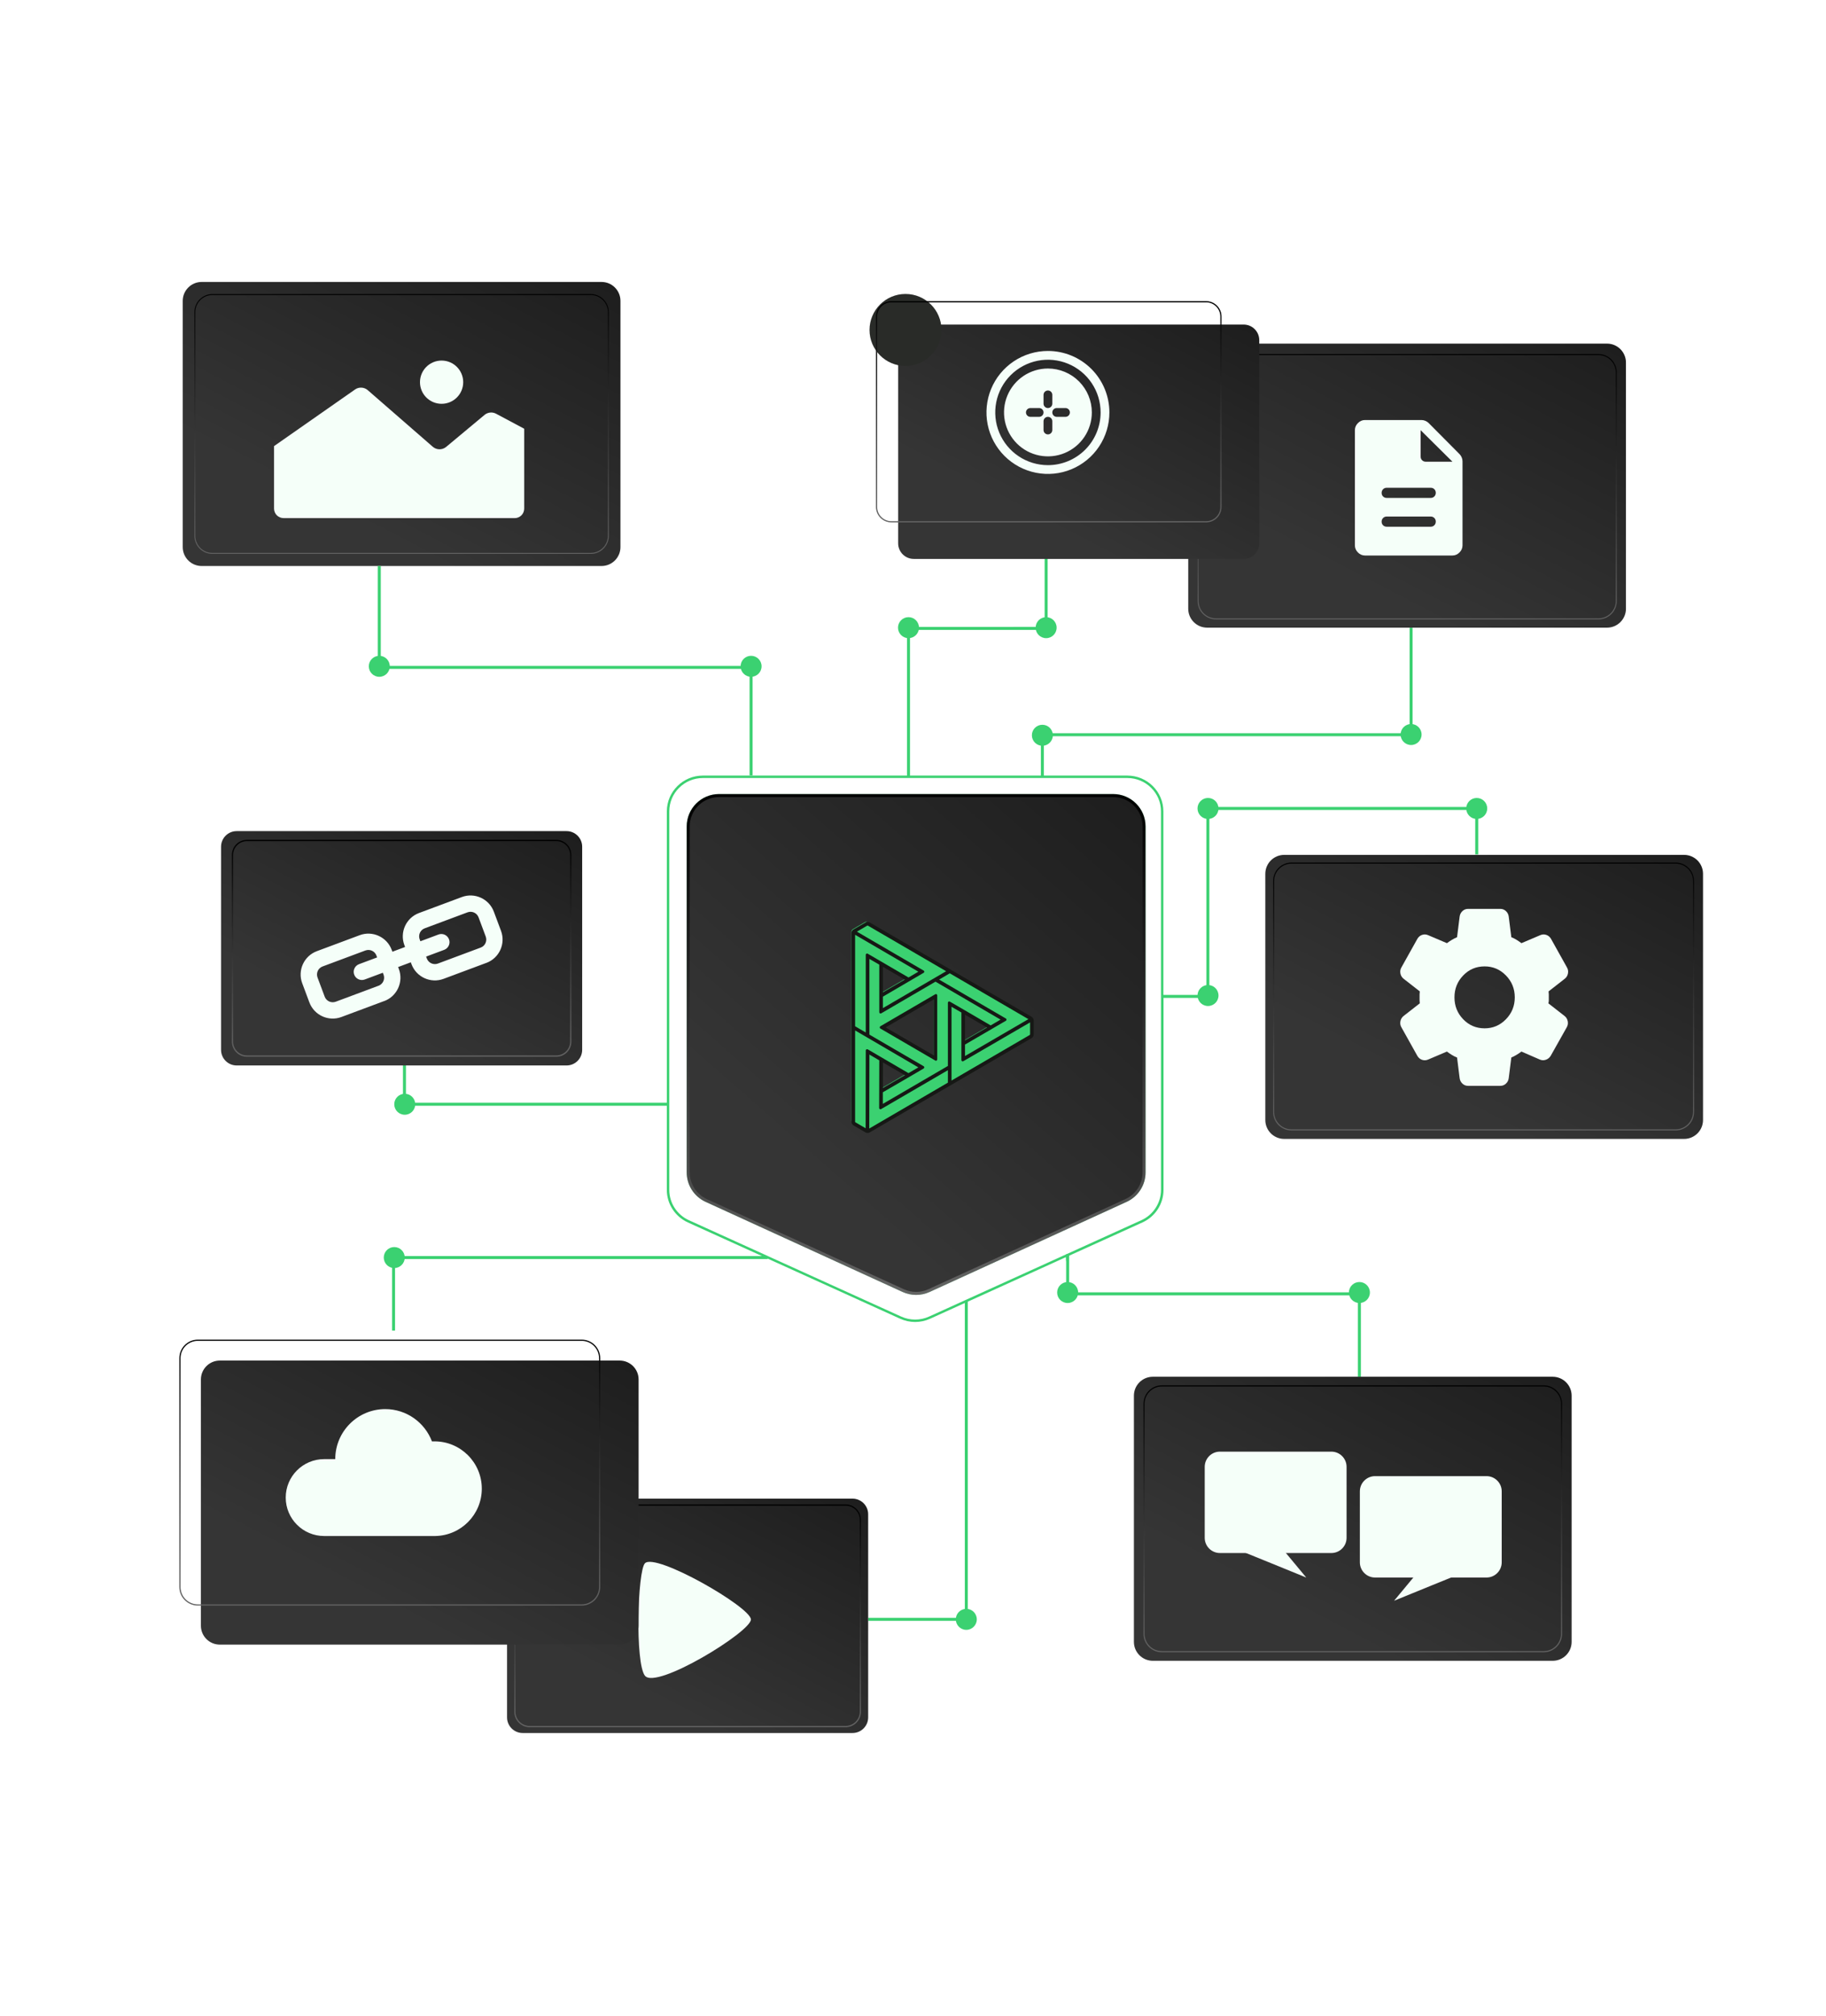 <svg width="609" height="672" viewBox="0 0 609 672" fill="none" xmlns="http://www.w3.org/2000/svg">
<path class="dev-src-line-6" d="M322.279 433.684L322.277 539.857H289.535" stroke="#3BD171"/>
<path class="dev-src-line-5" d="M356.074 418.117V431.336H453.382V459.022" stroke="#3BD171"/>
<circle class="dev-src-circle-5-1" cx="356.074" cy="430.898" r="3.5" fill="#3BD171"/>
<circle class="dev-src-circle-7-1" cx="131.492" cy="419.242" r="3.5" fill="#3BD171"/>
<circle class="dev-src-circle-6-1" cx="322.277" cy="539.855" r="3.5" fill="#3BD171"/>
<circle class="dev-src-circle-5-2" cx="453.383" cy="430.898" r="3.5" fill="#3BD171"/>
<path class="dev-src-line-4" d="M387.812 332.18H402.844V269.523H492.511V284.851" stroke="#3BD171"/>
<path class="dev-src-line-3" d="M347.648 258.866V244.94L470.621 244.941V209.281" stroke="#3BD171"/>
<circle class="dev-src-circle-3-1" cx="347.648" cy="245.121" r="3.5" fill="#3BD171"/>
<circle class="dev-src-circle-3-2" cx="470.621" cy="244.871" r="3.5" fill="#3BD171"/>
<circle class="dev-src-circle-4-3" cx="492.512" cy="269.523" r="3.5" fill="#3BD171"/>
<circle class="dev-src-circle-4-2" cx="402.891" cy="269.523" r="3.5" fill="#3BD171"/>
<circle class="dev-src-circle-4-1" cx="402.891" cy="331.883" r="3.5" fill="#3BD171"/>
<path class="dev-src-line-2" d="M303 259.002V209.502L348.904 209.5V175" stroke="#3BD171"/>
<path class="dev-src-line-8" d="M223.086 368.137H134.891V355.164" stroke="#3BD171"/>
<circle class="dev-src-circle-8-1" cx="134.992" cy="368.137" r="3.5" fill="#3BD171"/>
<path class="dev-src-line-7" d="M256 419.242H131.254V443.585" stroke="#3BD171"/>
<g opacity="0.6" filter="url(#filter0_f_1355_22695)">
<path d="M375.746 400.671L310.023 430.723C307.17 432.022 303.906 432.022 301.053 430.723L235.33 400.671C231.495 398.911 229.031 395.088 229.031 390.864V275.513C229.031 269.553 233.862 264.723 239.821 264.723H371.267C377.226 264.723 382.057 269.553 382.057 275.513V390.864C382.057 395.088 379.593 398.911 375.758 400.671H375.746Z" fill="#3BD171"/>
</g>
<path d="M375.647 400.171H375.637L375.538 400.217L309.816 430.268C307.095 431.507 303.981 431.507 301.261 430.268L235.539 400.217C231.88 398.538 229.531 394.892 229.531 390.864V275.513C229.531 269.829 234.138 265.223 239.821 265.223H371.267C376.95 265.223 381.557 269.829 381.557 275.513V390.864C381.557 394.856 379.25 398.473 375.647 400.171Z" fill="url(#paint0_linear_1355_22695)" stroke="url(#paint1_linear_1355_22695)"/>
<path fill-rule="evenodd" clip-rule="evenodd" d="M343.875 339.642C343.872 339.622 343.867 339.603 343.862 339.581L343.858 339.565C343.854 339.556 343.852 339.547 343.849 339.538C343.846 339.53 343.844 339.521 343.84 339.512C343.84 339.512 343.839 339.508 343.838 339.503C343.837 339.499 343.835 339.494 343.834 339.491C343.792 339.369 343.723 339.232 343.619 339.113C343.619 339.113 343.615 339.106 343.612 339.106C343.556 339.043 343.491 338.988 343.414 338.946C343.407 338.938 343.397 338.932 343.389 338.927C343.386 338.925 343.382 338.923 343.38 338.921L332.102 332.348L316.671 323.355L316.411 323.204L316.324 323.152L289.39 307.449H289.384C289.359 307.435 289.172 307.351 289.006 307.326C288.926 307.316 288.85 307.312 288.85 307.312H288.749C288.61 307.322 288.384 307.469 288.333 307.502L288.333 307.502C288.328 307.505 288.325 307.507 288.323 307.508C287.665 307.891 287.007 308.275 286.349 308.659L286.348 308.659L286.348 308.659C285.69 309.043 285.032 309.427 284.374 309.81C284.366 309.816 284.358 309.822 284.35 309.828L284.35 309.828C284.339 309.837 284.327 309.846 284.315 309.856C284.297 309.87 284.284 309.884 284.266 309.901C284.252 309.912 284.239 309.922 284.228 309.94C284.218 309.95 284.207 309.964 284.197 309.978C284.131 310.051 284.086 310.132 284.051 310.205C284.038 310.23 284.027 310.254 284.02 310.279C283.999 310.345 283.986 310.405 283.975 310.45C283.972 310.471 283.968 310.496 283.965 310.52V373.408H283.968C283.961 373.832 284.072 374.101 284.353 374.321C284.368 374.332 284.384 374.343 284.399 374.354C284.426 374.372 284.453 374.391 284.481 374.409L288.521 376.763L288.531 376.77C288.552 376.781 288.573 376.788 288.594 376.795C288.598 376.799 288.604 376.801 288.609 376.802C288.612 376.803 288.615 376.804 288.618 376.805C288.63 376.809 288.643 376.812 288.656 376.816C288.669 376.819 288.682 376.823 288.694 376.826C288.703 376.83 288.711 376.832 288.72 376.835C288.729 376.837 288.737 376.84 288.746 376.844C288.754 376.844 288.763 376.845 288.771 376.847C288.781 376.849 288.791 376.851 288.801 376.851C288.819 376.854 288.836 376.854 288.853 376.854L288.867 376.854C288.867 376.854 288.898 376.861 288.916 376.861C288.944 376.861 288.975 376.859 289.004 376.854H289.023C289.023 376.854 289.027 376.851 289.03 376.851C289.034 376.851 289.034 376.851 289.037 376.847C289.047 376.847 289.058 376.847 289.068 376.84C289.086 376.837 289.103 376.833 289.12 376.826C289.144 376.826 289.169 376.816 289.193 376.805C289.217 376.798 289.241 376.788 289.266 376.777C289.311 376.756 289.356 376.732 289.401 376.707L300.765 370.089L343.418 345.253C343.809 345.001 343.889 344.661 343.889 344.224V339.74C343.885 339.705 343.882 339.67 343.875 339.642ZM293.593 321.119V331.155L302.192 326.136L293.593 321.119ZM294.088 342.082L311.356 352.147V332.016L294.088 342.082ZM293.584 363.042V353.006L302.183 358.022L293.584 363.042ZM320.967 347.185L329.64 342.133L320.967 337.081V347.185Z" fill="#3BD171"/>
<path fill-rule="evenodd" clip-rule="evenodd" d="M344.106 339.024C344.214 339.067 344.386 339.263 344.386 339.263C344.57 339.48 344.697 339.744 344.752 340.024V344.653C344.752 345.131 344.688 345.675 344.084 346.066L290.063 377.515C289.998 377.558 289.955 377.58 289.891 377.602C289.88 377.613 289.847 377.623 289.815 377.634C289.783 377.645 289.751 377.656 289.74 377.667H289.632H289.61C289.546 377.71 289.438 377.71 289.373 377.71C289.316 377.71 289.268 377.701 289.236 377.694C289.22 377.691 289.208 377.689 289.201 377.689C289.166 377.689 289.13 377.682 289.098 377.676C289.072 377.671 289.048 377.667 289.029 377.667H288.942L288.899 377.645C288.878 377.645 288.878 377.623 288.856 377.623C288.835 377.623 288.77 377.602 288.77 377.602C288.748 377.58 288.684 377.537 288.684 377.537L284.698 375.211L284.59 375.146C284.159 374.82 283.986 374.429 283.986 373.907C283.986 373.885 283.965 373.842 283.965 373.842V310.966C283.965 310.944 283.986 310.835 283.986 310.835C284.008 310.727 284.03 310.661 284.051 310.574C284.051 310.553 284.116 310.444 284.116 310.422C284.137 310.379 284.202 310.248 284.31 310.118L284.439 309.987C284.439 309.987 284.445 309.981 284.457 309.973C284.467 309.965 284.483 309.954 284.504 309.944L284.611 309.879L288.533 307.597C288.555 307.575 288.598 307.575 288.619 307.553C288.658 307.524 288.727 307.477 288.811 307.434C288.914 307.382 289.039 307.336 289.158 307.336H289.287H289.503C289.675 307.358 289.869 307.423 289.977 307.466C289.998 307.488 290.041 307.51 290.041 307.51L344.063 338.981L344.106 339.024ZM321.847 352.064L342.985 339.763L316.761 324.484L313.206 326.57L335.465 339.546C335.563 339.602 335.625 339.678 335.656 339.765C335.673 339.812 335.68 339.862 335.68 339.915C335.68 340.031 335.652 340.128 335.587 340.206C335.556 340.244 335.515 340.277 335.465 340.306L321.847 348.239V352.064ZM321.847 338.285V346.827L329.194 342.545L321.847 338.285ZM289.072 308.683C289.05 308.683 289.029 308.705 289.029 308.705L285.796 310.596L308.056 323.571C308.119 323.603 308.173 323.657 308.21 323.721C308.249 323.787 308.271 323.863 308.271 323.941C308.271 324.093 308.185 324.245 308.056 324.31L294.459 332.265V336.09L315.554 323.788L289.438 308.575L289.309 308.553C289.266 308.575 289.179 308.618 289.072 308.683ZM294.459 322.311V330.83L301.764 326.57L294.459 322.311ZM306.289 323.941L285.193 311.639V342.132L288.748 344.218V318.312C288.748 318.159 288.835 318.029 288.964 317.942C289.093 317.855 289.266 317.855 289.395 317.942L303.013 325.875L306.289 323.941ZM288.964 349.826C289.093 349.761 289.266 349.761 289.395 349.826L302.992 357.759L306.289 355.846L285.193 343.523V373.842C285.172 374.081 285.193 374.103 285.322 374.168L288.705 376.146L288.748 350.217C288.748 350.065 288.835 349.913 288.964 349.826ZM294.459 362.714L301.785 358.454L294.459 354.194V362.714ZM289.912 376.232L316.136 360.932V356.781L293.856 369.756C293.726 369.843 293.575 369.843 293.425 369.756C293.295 369.669 293.209 369.538 293.209 369.386L293.252 353.499L289.955 351.564L289.912 376.232ZM316.136 334.286C316.136 334.134 316.222 333.982 316.352 333.916C316.481 333.829 316.653 333.829 316.783 333.916L321.631 336.72C321.674 336.742 321.739 336.786 321.739 336.786L330.401 341.849L333.698 339.915L311.999 327.266L293.899 337.829C293.769 337.894 293.597 337.894 293.468 337.829C293.338 337.742 293.252 337.611 293.252 337.437V321.594L289.955 319.681V344.914L308.056 355.455C308.185 355.52 308.271 355.672 308.271 355.824C308.271 355.896 308.252 355.967 308.219 356.032C308.181 356.105 308.124 356.169 308.056 356.216L303.229 359.041L294.437 364.148V368.017L316.136 355.368V334.286ZM343.459 345.023C343.524 344.979 343.546 344.936 343.546 344.653V340.85L321.286 353.781C321.157 353.868 321.006 353.868 320.855 353.781C320.726 353.716 320.64 353.564 320.64 353.412V337.546L317.343 335.634V360.236L343.459 345.023ZM311.934 331.461C312.064 331.374 312.236 331.374 312.365 331.461C312.495 331.547 312.581 331.678 312.581 331.83V353.194C312.581 353.347 312.495 353.499 312.365 353.564C312.301 353.607 312.214 353.629 312.15 353.629C312.064 353.629 311.934 353.564 311.934 353.564L293.618 342.893C293.489 342.827 293.403 342.675 293.403 342.545V342.501C293.403 342.349 293.489 342.219 293.618 342.132L311.934 331.461ZM311.374 333.199L295.385 342.523L311.374 351.825V333.199Z" fill="#161815"/>
<path d="M535.968 114.555H402.604C399.119 114.555 396.293 117.38 396.293 120.866V202.938C396.293 206.423 399.119 209.249 402.604 209.249H535.968C539.453 209.249 542.279 206.423 542.279 202.938V120.866C542.279 117.38 539.453 114.555 535.968 114.555Z" fill="url(#paint2_linear_1355_22695)"/>
<path d="M533.107 118.215H405.545C402.26 118.215 399.598 120.878 399.598 124.162V200.372C399.598 203.656 402.26 206.319 405.545 206.319H533.107C536.391 206.319 539.054 203.656 539.054 200.372V124.162C539.054 120.878 536.391 118.215 533.107 118.215Z" stroke="url(#paint3_linear_1355_22695)" stroke-width="0.34" stroke-miterlimit="10"/>
<path d="M462.476 175.596H477.172C477.648 175.596 478.048 175.433 478.371 175.106C478.693 174.78 478.854 174.375 478.854 173.893C478.854 173.41 478.693 173.009 478.371 172.689C478.048 172.369 477.648 172.209 477.172 172.209H462.476C461.999 172.209 461.6 172.372 461.277 172.699C460.955 173.025 460.793 173.43 460.793 173.912C460.793 174.395 460.955 174.796 461.277 175.116C461.6 175.436 461.999 175.596 462.476 175.596ZM462.476 165.999H477.172C477.648 165.999 478.048 165.836 478.371 165.509C478.693 165.183 478.854 164.778 478.854 164.296C478.854 163.813 478.693 163.412 478.371 163.092C478.048 162.772 477.648 162.612 477.172 162.612H462.476C461.999 162.612 461.6 162.775 461.277 163.102C460.955 163.428 460.793 163.833 460.793 164.316C460.793 164.798 460.955 165.199 461.277 165.519C461.6 165.839 461.999 165.999 462.476 165.999ZM455.24 185.193C454.343 185.193 453.558 184.854 452.885 184.177C452.212 183.499 451.875 182.709 451.875 181.806V143.418C451.875 142.515 452.212 141.725 452.885 141.047C453.558 140.37 454.343 140.031 455.24 140.031H474.087C474.552 140.031 474.996 140.125 475.417 140.314C475.839 140.502 476.199 140.746 476.499 141.047L486.763 151.378C487.062 151.679 487.305 152.042 487.492 152.466C487.679 152.891 487.773 153.337 487.773 153.806V181.806C487.773 182.709 487.436 183.499 486.763 184.177C486.09 184.854 485.305 185.193 484.407 185.193H455.24ZM473.806 152.225C473.806 152.705 473.968 153.107 474.29 153.432C474.613 153.756 475.012 153.918 475.489 153.918H484.407L473.806 143.418V152.225Z" fill="#F5FFF9"/>
<g filter="url(#filter1_d_1355_22695)">
<path d="M404.777 98.203H294.754C291.878 98.203 289.547 100.534 289.547 103.41V171.123C289.547 173.999 291.878 176.33 294.754 176.33H404.777C407.653 176.33 409.984 173.999 409.984 171.123V103.41C409.984 100.534 407.653 98.203 404.777 98.203Z" fill="url(#paint4_linear_1355_22695)"/>
</g>
<circle cx="302" cy="110" r="12" fill="#292B28"/>
<path fill-rule="evenodd" clip-rule="evenodd" d="M338.111 120.455C341.482 118.202 345.445 117 349.5 117C354.937 117 360.151 119.16 363.996 123.004C367.84 126.849 370 132.063 370 137.5C370 141.555 368.798 145.518 366.545 148.889C364.293 152.26 361.091 154.888 357.345 156.44C353.599 157.991 349.477 158.397 345.501 157.606C341.524 156.815 337.871 154.863 335.004 151.996C332.137 149.129 330.185 145.476 329.394 141.499C328.603 137.523 329.009 133.401 330.56 129.655C332.112 125.909 334.74 122.707 338.111 120.455ZM339.738 152.11C342.627 154.041 346.025 155.071 349.5 155.071C354.16 155.071 358.63 153.22 361.925 149.925C365.22 146.63 367.071 142.16 367.071 137.5C367.071 134.025 366.041 130.627 364.11 127.738C362.179 124.848 359.435 122.596 356.224 121.266C353.014 119.936 349.481 119.588 346.072 120.266C342.663 120.944 339.533 122.618 337.075 125.075C334.618 127.533 332.944 130.663 332.266 134.072C331.588 137.481 331.936 141.014 333.266 144.224C334.596 147.435 336.848 150.179 339.738 152.11ZM341.365 125.325C343.773 123.716 346.604 122.857 349.5 122.857C353.384 122.857 357.108 124.4 359.854 127.146C362.6 129.892 364.143 133.616 364.143 137.5C364.143 140.396 363.284 143.227 361.675 145.635C360.066 148.043 357.779 149.92 355.104 151.028C352.428 152.137 349.484 152.426 346.643 151.861C343.803 151.296 341.194 149.902 339.146 147.854C337.098 145.806 335.704 143.197 335.139 140.357C334.574 137.516 334.863 134.572 335.972 131.896C337.08 129.221 338.957 126.934 341.365 125.325ZM348.465 130.607C348.19 130.882 348.036 131.255 348.036 131.643V134.571C348.036 134.96 348.19 135.332 348.465 135.607C348.739 135.881 349.112 136.036 349.5 136.036C349.888 136.036 350.261 135.881 350.535 135.607C350.81 135.332 350.964 134.96 350.964 134.571V131.643C350.964 131.255 350.81 130.882 350.535 130.607C350.261 130.333 349.888 130.179 349.5 130.179C349.112 130.179 348.739 130.333 348.465 130.607ZM343.643 138.964H346.571C346.96 138.964 347.332 138.81 347.607 138.535C347.881 138.261 348.036 137.888 348.036 137.5C348.036 137.112 347.881 136.739 347.607 136.465C347.332 136.19 346.96 136.036 346.571 136.036H343.643C343.255 136.036 342.882 136.19 342.607 136.465C342.333 136.739 342.179 137.112 342.179 137.5C342.179 137.888 342.333 138.261 342.607 138.535C342.882 138.81 343.255 138.964 343.643 138.964ZM350.535 144.393C350.81 144.118 350.964 143.745 350.964 143.357V140.429C350.964 140.04 350.81 139.668 350.535 139.393C350.261 139.119 349.888 138.964 349.5 138.964C349.112 138.964 348.739 139.119 348.465 139.393C348.19 139.668 348.036 140.04 348.036 140.429V143.357C348.036 143.745 348.19 144.118 348.465 144.393C348.739 144.667 349.112 144.821 349.5 144.821C349.888 144.821 350.261 144.667 350.535 144.393ZM352.429 138.964H355.357C355.745 138.964 356.118 138.81 356.393 138.535C356.667 138.261 356.821 137.888 356.821 137.5C356.821 137.112 356.667 136.739 356.393 136.465C356.118 136.19 355.745 136.036 355.357 136.036H352.429C352.04 136.036 351.668 136.19 351.393 136.465C351.119 136.739 350.964 137.112 350.964 137.5C350.964 137.888 351.119 138.261 351.393 138.535C351.668 138.81 352.04 138.964 352.429 138.964Z" fill="#F5FFF9"/>
<path d="M402.266 100.594H297.279C294.558 100.594 292.352 102.8 292.352 105.521V169.023C292.352 171.745 294.558 173.951 297.279 173.951H402.266C404.987 173.951 407.194 171.745 407.194 169.023V105.521C407.194 102.8 404.987 100.594 402.266 100.594Z" stroke="url(#paint5_linear_1355_22695)" stroke-width="0.4" stroke-miterlimit="10"/>
<path d="M188.957 277.078H78.933C76.058 277.078 73.727 279.409 73.727 282.285V349.998C73.727 352.874 76.058 355.205 78.933 355.205H188.957C191.833 355.205 194.164 352.874 194.164 349.998V282.285C194.164 279.409 191.833 277.078 188.957 277.078Z" fill="url(#paint6_linear_1355_22695)"/>
<path d="M185.524 280.195H82.37C79.702 280.195 77.539 282.358 77.539 285.026V347.253C77.539 349.921 79.702 352.084 82.37 352.084H185.524C188.192 352.084 190.354 349.921 190.354 347.253V285.026C190.354 282.358 188.192 280.195 185.524 280.195Z" stroke="url(#paint7_linear_1355_22695)" stroke-width="0.43" stroke-miterlimit="10"/>
<path d="M284.34 499.621H174.316C171.441 499.621 169.109 501.952 169.109 504.828V572.541C169.109 575.417 171.441 577.748 174.316 577.748H284.34C287.216 577.748 289.547 575.417 289.547 572.541V504.828C289.547 501.952 287.216 499.621 284.34 499.621Z" fill="url(#paint8_linear_1355_22695)"/>
<path d="M281.997 501.742H176.671C173.936 501.742 171.719 503.959 171.719 506.694V570.657C171.719 573.392 173.936 575.609 176.671 575.609H281.997C284.732 575.609 286.949 573.392 286.949 570.657V506.694C286.949 503.959 284.732 501.742 281.997 501.742Z" stroke="url(#paint9_linear_1355_22695)" stroke-width="0.41" stroke-miterlimit="10"/>
<path d="M215.097 558.659C211.771 554.386 212.645 523.716 215.097 521.167C218.616 517.514 250.44 535.804 250.44 539.907C250.44 544.009 218.799 563.429 215.097 558.647V558.659Z" fill="#F5FFF9"/>
<g filter="url(#filter2_d_1355_22695)">
<path d="M196.675 443.586H63.311C59.826 443.586 57 446.412 57 449.897V531.969C57 535.455 59.826 538.28 63.311 538.28H196.675C200.16 538.28 202.986 535.455 202.986 531.969V449.897C202.986 446.412 200.16 443.586 196.675 443.586Z" fill="url(#paint10_linear_1355_22695)"/>
</g>
<path d="M194.006 446.812H65.983C62.685 446.812 60.012 449.486 60.012 452.784V529.091C60.012 532.388 62.685 535.062 65.983 535.062H194.006C197.304 535.062 199.978 532.388 199.978 529.091V452.784C199.978 449.486 197.304 446.812 194.006 446.812Z" stroke="url(#paint11_linear_1355_22695)" stroke-width="0.4" stroke-miterlimit="10"/>
<path d="M144.898 480.519H144.06C141.669 474.244 135.601 469.766 128.488 469.766C119.276 469.766 111.812 477.23 111.812 486.442H108.11C101.034 486.442 95.293 492.183 95.293 499.259C95.293 506.335 101.034 512.076 108.11 512.076H145.177C153.77 511.918 160.688 504.915 160.688 496.298C160.688 487.583 153.624 480.519 144.91 480.519H144.898Z" fill="#F5FFF9"/>
<path d="M561.675 285H428.311C424.826 285 422 287.826 422 291.311V373.383C422 376.869 424.826 379.694 428.311 379.694H561.675C565.16 379.694 567.986 376.869 567.986 373.383V291.311C567.986 287.826 565.16 285 561.675 285Z" fill="url(#paint12_linear_1355_22695)"/>
<path d="M489.613 362C488.895 362 488.272 361.754 487.745 361.262C487.219 360.771 486.907 360.156 486.812 359.419L485.95 352.56C485.327 352.314 484.741 352.019 484.19 351.675C483.639 351.331 483.1 350.962 482.574 350.569L476.325 353.224C475.654 353.519 474.984 353.556 474.313 353.334C473.643 353.113 473.116 352.683 472.733 352.044L467.418 342.53C467.035 341.891 466.915 341.202 467.059 340.465C467.202 339.727 467.562 339.137 468.136 338.695L473.523 334.491C473.475 334.147 473.451 333.815 473.451 333.496V331.504C473.451 331.185 473.475 330.853 473.523 330.509L468.136 326.305C467.562 325.862 467.202 325.272 467.059 324.535C466.915 323.797 467.035 323.109 467.418 322.47L472.733 312.956C473.116 312.317 473.643 311.887 474.313 311.666C474.984 311.444 475.654 311.481 476.325 311.776L482.574 314.431C483.1 314.038 483.651 313.669 484.226 313.325C484.8 312.981 485.375 312.686 485.95 312.44L486.812 305.581C486.907 304.844 487.219 304.229 487.745 303.737C488.272 303.246 488.895 303 489.613 303H500.387C501.105 303 501.728 303.246 502.255 303.737C502.781 304.229 503.093 304.844 503.188 305.581L504.05 312.44C504.673 312.686 505.259 312.981 505.81 313.325C506.361 313.669 506.9 314.038 507.426 314.431L513.675 311.776C514.346 311.481 515.016 311.444 515.687 311.666C516.357 311.887 516.884 312.317 517.267 312.956L522.582 322.47C522.965 323.109 523.085 323.797 522.941 324.535C522.798 325.272 522.438 325.862 521.864 326.305L516.477 330.509C516.525 330.853 516.549 331.185 516.549 331.504V333.496C516.549 333.815 516.501 334.147 516.405 334.491L521.792 338.695C522.367 339.137 522.726 339.727 522.869 340.465C523.013 341.202 522.893 341.891 522.51 342.53L517.195 351.97C516.812 352.609 516.273 353.052 515.579 353.297C514.884 353.543 514.202 353.519 513.532 353.224L507.426 350.569C506.9 350.962 506.349 351.331 505.774 351.675C505.2 352.019 504.625 352.314 504.05 352.56L503.188 359.419C503.093 360.156 502.781 360.771 502.255 361.262C501.728 361.754 501.105 362 500.387 362H489.613ZM495.144 342.825C497.921 342.825 500.291 341.817 502.255 339.801C504.218 337.785 505.2 335.352 505.2 332.5C505.2 329.648 504.218 327.215 502.255 325.199C500.291 323.183 497.921 322.175 495.144 322.175C492.318 322.175 489.936 323.183 487.997 325.199C486.057 327.215 485.088 329.648 485.088 332.5C485.088 335.352 486.057 337.785 487.997 339.801C489.936 341.817 492.318 342.825 495.144 342.825Z" fill="#F5FFF9"/>
<path d="M558.829 287.734H430.757C427.446 287.734 424.762 290.419 424.762 293.73V370.692C424.762 374.003 427.446 376.688 430.757 376.688H558.829C562.141 376.688 564.825 374.003 564.825 370.692V293.73C564.825 290.419 562.141 287.734 558.829 287.734Z" stroke="url(#paint13_linear_1355_22695)" stroke-width="0.36" stroke-miterlimit="10"/>
<path d="M517.851 458.98H384.487C381.001 458.98 378.176 461.806 378.176 465.292V547.364C378.176 550.849 381.001 553.675 384.487 553.675H517.851C521.336 553.675 524.162 550.849 524.162 547.364V465.292C524.162 461.806 521.336 458.98 517.851 458.98Z" fill="url(#paint14_linear_1355_22695)"/>
<path d="M514.829 462.027H387.51C384.219 462.027 381.551 464.695 381.551 467.987V544.682C381.551 547.973 384.219 550.641 387.51 550.641H514.829C518.121 550.641 520.789 547.973 520.789 544.682V467.987C520.789 464.695 518.121 462.027 514.829 462.027Z" stroke="url(#paint15_linear_1355_22695)" stroke-width="0.38" stroke-miterlimit="10"/>
<path d="M444.03 483.945H406.866C404.064 483.945 401.793 486.217 401.793 489.019V512.674C401.793 515.476 404.064 517.747 406.866 517.747H444.03C446.832 517.747 449.104 515.476 449.104 512.674V489.019C449.104 486.217 446.832 483.945 444.03 483.945Z" fill="#F5FFF9"/>
<path d="M426.928 515.406L410.082 515.515C410.483 515.649 435.655 525.917 435.655 525.917L426.928 515.406Z" fill="#F5FFF9"/>
<path d="M495.773 492.113H458.608C455.807 492.113 453.535 494.385 453.535 497.187V520.842C453.535 523.644 455.807 525.915 458.608 525.915H495.773C498.574 525.915 500.846 523.644 500.846 520.842V497.187C500.846 494.385 498.574 492.113 495.773 492.113Z" fill="#F5FFF9"/>
<path d="M473.672 523.148L490.518 523.258C490.118 523.391 464.945 533.659 464.945 533.659L473.672 523.148Z" fill="#F5FFF9"/>
<path d="M200.62 94H67.257C63.771 94 60.945 96.826 60.945 100.311V182.383C60.945 185.869 63.771 188.694 67.257 188.694H200.62C204.106 188.694 206.931 185.869 206.931 182.383V100.311C206.931 96.826 204.106 94 200.62 94Z" fill="url(#paint16_linear_1355_22695)"/>
<path d="M197.029 98.199H70.85C67.613 98.199 64.988 100.824 64.988 104.061V178.632C64.988 181.87 67.613 184.495 70.85 184.495H197.029C200.266 184.495 202.891 181.87 202.891 178.632V104.061C202.891 100.824 200.266 98.199 197.029 98.199Z" stroke="url(#paint17_linear_1355_22695)" stroke-width="0.32" stroke-miterlimit="10"/>
<path fill-rule="evenodd" clip-rule="evenodd" d="M154.488 127.413C154.488 131.394 151.26 134.622 147.278 134.622C143.296 134.622 140.069 131.394 140.069 127.413C140.069 123.431 143.296 120.203 147.278 120.203C151.26 120.203 154.488 123.431 154.488 127.413ZM171.662 172.732H94.566V172.72C92.819 172.72 91.398 171.3 91.398 169.552V148.724L118.428 129.839C119.715 128.941 121.462 129.038 122.652 130.07L144.341 148.943C145.615 150.047 147.497 150.072 148.795 148.991L161.612 138.311C162.692 137.425 164.197 137.267 165.435 137.922L174.829 142.935V169.564C174.829 171.312 173.409 172.732 171.662 172.732Z" fill="#F5FFF9"/>
<path fill-rule="evenodd" clip-rule="evenodd" d="M162.217 321.001L147.932 326.329C143.647 327.931 138.853 325.746 137.251 321.462L137.009 320.813L132.78 322.391L133.027 323.053C134.63 327.337 132.445 332.131 128.16 333.733L128.148 333.721L113.863 339.049C109.578 340.651 104.784 338.467 103.182 334.182L100.791 327.786C99.189 323.502 101.374 318.707 105.67 317.105L119.956 311.777C124.24 310.175 129.034 312.36 130.636 316.656L130.871 317.283L135.099 315.705L134.86 315.066C133.258 310.781 135.443 305.987 139.739 304.385L154.025 299.057C158.309 297.455 163.103 299.639 164.706 303.936L167.097 310.332C168.699 314.617 166.514 319.411 162.217 321.013V321.001ZM140.208 313.798L139.97 313.16C139.424 311.679 140.164 310.029 141.645 309.483L155.93 304.154C157.411 303.608 159.062 304.349 159.608 305.829L161.999 312.226C162.545 313.706 161.805 315.357 160.324 315.903L146.039 321.231C144.558 321.778 142.907 321.025 142.361 319.556L142.118 318.906L148.15 316.655C149.558 316.121 150.287 314.555 149.752 313.147C149.218 311.74 147.653 311.023 146.245 311.545L140.208 313.798ZM125.776 319.184L125.539 318.55C124.993 317.069 123.342 316.329 121.861 316.875L107.576 322.203C106.095 322.749 105.355 324.4 105.901 325.88L108.292 332.277C108.838 333.745 110.489 334.498 111.969 333.952L126.255 328.623C127.724 328.077 128.476 326.427 127.93 324.946L127.685 324.292L121.643 326.547C120.235 327.069 118.669 326.353 118.135 324.945C117.601 323.537 118.329 321.971 119.737 321.437L125.776 319.184Z" fill="#F5FFF9"/>
<path d="M388.003 331.447V270.494C388.003 263.915 382.614 258.563 375.987 258.563H347.586C347.586 258.563 350.025 258.551 302.593 258.551H301.768H249.335L248.534 258.563H234.419C227.792 258.563 222.403 263.915 222.403 270.494V367.713C222.391 368.526 222.391 368.526 222.391 368.526V396.684C222.391 401.333 225.146 405.593 229.418 407.535L254.069 418.713C254.069 418.713 254.069 419.526 255.877 419.526L300.214 439.638C301.804 440.354 303.503 440.718 305.215 440.718C306.926 440.718 308.625 440.354 310.215 439.638L321.321 434.601L322.146 434.237L355.523 419.089C355.523 421.896 356.349 421.641 356.349 418.725L381.024 407.535C385.296 405.605 388.051 401.345 388.051 396.684V332.26C388.003 331.447 388.003 331.447 388.003 331.447ZM380.66 406.794L355.778 418.082C355.778 418.082 355.742 418.094 355.73 418.106L321.588 433.593C321.588 433.593 321.551 433.605 321.539 433.618L309.876 438.909C306.914 440.257 303.516 440.257 300.542 438.909L256.132 418.762C256.132 418.762 256.096 418.75 256.083 418.737L229.758 406.794C225.777 404.986 223.216 401.017 223.216 396.684V368.137C223.216 368.137 223.216 368.125 223.216 368.113C223.216 368.101 223.216 368.101 223.216 368.089V270.494C223.216 264.364 228.241 259.376 234.431 259.376H248.935C248.935 259.376 248.947 259.376 248.959 259.376C248.971 259.376 248.971 259.376 248.983 259.376H302.181C302.181 259.376 302.193 259.376 302.205 259.376C302.217 259.376 302.217 259.376 302.229 259.376H347.173C347.173 259.376 347.185 259.376 347.197 259.376C347.209 259.376 347.209 259.376 347.222 259.376H375.999C382.177 259.376 387.214 264.364 387.214 270.494V331.835C387.214 331.835 387.214 331.847 387.214 331.859C387.214 331.872 387.214 331.872 387.214 331.884V396.684C387.214 401.017 384.641 404.986 380.672 406.794H380.66Z" fill="#3BD171"/>
<circle class="dev-src-circle-1-1" cx="250.5" cy="222.133" r="3.5" fill="#3BD171"/>
<circle class="dev-src-circle-1-2" cx="126.5" cy="222.133" r="3.5" fill="#3BD171"/>
<path class="dev-src-line-1" d="M250.5 258.501V222.501H126.5L126.5 188.695" stroke="#3BD171"/>
<circle class="dev-src-circle-2-1" cx="303" cy="209.25" r="3.5" fill="#3BD171"/>
<circle class="dev-src-circle-2-2" cx="348.902" cy="209.25" r="3.5" fill="#3BD171"/>
<defs>
<filter id="filter0_f_1355_22695" x="79.031" y="114.723" width="453.027" height="466.973" filterUnits="userSpaceOnUse" color-interpolation-filters="sRGB">
<feFlood flood-opacity="0" result="BackgroundImageFix"/>
<feBlend mode="normal" in="SourceGraphic" in2="BackgroundImageFix" result="shape"/>
<feGaussianBlur stdDeviation="75" result="effect1_foregroundBlur_1355_22695"/>
</filter>
<filter id="filter1_d_1355_22695" x="245.547" y="54.203" width="228.438" height="186.129" filterUnits="userSpaceOnUse" color-interpolation-filters="sRGB">
<feFlood flood-opacity="0" result="BackgroundImageFix"/>
<feColorMatrix in="SourceAlpha" type="matrix" values="0 0 0 0 0 0 0 0 0 0 0 0 0 0 0 0 0 0 127 0" result="hardAlpha"/>
<feOffset dx="10" dy="10"/>
<feGaussianBlur stdDeviation="27"/>
<feComposite in2="hardAlpha" operator="out"/>
<feColorMatrix type="matrix" values="0 0 0 0 0 0 0 0 0 0 0 0 0 0 0 0 0 0 1 0"/>
<feBlend mode="normal" in2="BackgroundImageFix" result="effect1_dropShadow_1355_22695"/>
<feBlend mode="normal" in="SourceGraphic" in2="effect1_dropShadow_1355_22695" result="shape"/>
</filter>
<filter id="filter2_d_1355_22695" x="13" y="399.586" width="253.984" height="202.695" filterUnits="userSpaceOnUse" color-interpolation-filters="sRGB">
<feFlood flood-opacity="0" result="BackgroundImageFix"/>
<feColorMatrix in="SourceAlpha" type="matrix" values="0 0 0 0 0 0 0 0 0 0 0 0 0 0 0 0 0 0 127 0" result="hardAlpha"/>
<feOffset dx="10" dy="10"/>
<feGaussianBlur stdDeviation="27"/>
<feComposite in2="hardAlpha" operator="out"/>
<feColorMatrix type="matrix" values="0 0 0 0 0 0 0 0 0 0 0 0 0 0 0 0 0 0 1 0"/>
<feBlend mode="normal" in2="BackgroundImageFix" result="effect1_dropShadow_1355_22695"/>
<feBlend mode="normal" in="SourceGraphic" in2="effect1_dropShadow_1355_22695" result="shape"/>
</filter>
<linearGradient id="paint0_linear_1355_22695" x1="289.997" y1="406.014" x2="411.44" y2="267.578" gradientUnits="userSpaceOnUse">
<stop stop-color="#353535"/>
<stop offset="1" stop-color="#1B1B1B"/>
</linearGradient>
<linearGradient id="paint1_linear_1355_22695" x1="305.544" y1="264.723" x2="305.544" y2="431.697" gradientUnits="userSpaceOnUse">
<stop/>
<stop offset="1" stop-color="#646464"/>
</linearGradient>
<linearGradient id="paint2_linear_1355_22695" x1="454.454" y1="194.684" x2="511.414" y2="85.46" gradientUnits="userSpaceOnUse">
<stop stop-color="#353535"/>
<stop offset="1" stop-color="#1B1B1B"/>
</linearGradient>
<linearGradient id="paint3_linear_1355_22695" x1="469.326" y1="118.215" x2="469.326" y2="206.319" gradientUnits="userSpaceOnUse">
<stop/>
<stop offset="1" stop-color="#646464"/>
</linearGradient>
<linearGradient id="paint4_linear_1355_22695" x1="337.53" y1="164.313" x2="384.526" y2="74.201" gradientUnits="userSpaceOnUse">
<stop stop-color="#353535"/>
<stop offset="1" stop-color="#1B1B1B"/>
</linearGradient>
<linearGradient id="paint5_linear_1355_22695" x1="349.773" y1="100.594" x2="349.773" y2="173.951" gradientUnits="userSpaceOnUse">
<stop/>
<stop offset="1" stop-color="#646464"/>
</linearGradient>
<linearGradient id="paint6_linear_1355_22695" x1="121.709" y1="343.188" x2="168.705" y2="253.076" gradientUnits="userSpaceOnUse">
<stop stop-color="#353535"/>
<stop offset="1" stop-color="#1B1B1B"/>
</linearGradient>
<linearGradient id="paint7_linear_1355_22695" x1="133.947" y1="280.195" x2="133.947" y2="352.084" gradientUnits="userSpaceOnUse">
<stop/>
<stop offset="1" stop-color="#646464"/>
</linearGradient>
<linearGradient id="paint8_linear_1355_22695" x1="217.092" y1="565.731" x2="264.088" y2="475.619" gradientUnits="userSpaceOnUse">
<stop stop-color="#353535"/>
<stop offset="1" stop-color="#1B1B1B"/>
</linearGradient>
<linearGradient id="paint9_linear_1355_22695" x1="229.334" y1="501.742" x2="229.334" y2="575.609" gradientUnits="userSpaceOnUse">
<stop/>
<stop offset="1" stop-color="#646464"/>
</linearGradient>
<linearGradient id="paint10_linear_1355_22695" x1="115.161" y1="523.715" x2="172.121" y2="414.491" gradientUnits="userSpaceOnUse">
<stop stop-color="#353535"/>
<stop offset="1" stop-color="#1B1B1B"/>
</linearGradient>
<linearGradient id="paint11_linear_1355_22695" x1="129.995" y1="446.812" x2="129.995" y2="535.062" gradientUnits="userSpaceOnUse">
<stop/>
<stop offset="1" stop-color="#646464"/>
</linearGradient>
<linearGradient id="paint12_linear_1355_22695" x1="480.161" y1="365.129" x2="537.121" y2="255.905" gradientUnits="userSpaceOnUse">
<stop stop-color="#353535"/>
<stop offset="1" stop-color="#1B1B1B"/>
</linearGradient>
<linearGradient id="paint13_linear_1355_22695" x1="494.793" y1="287.734" x2="494.793" y2="376.688" gradientUnits="userSpaceOnUse">
<stop/>
<stop offset="1" stop-color="#646464"/>
</linearGradient>
<linearGradient id="paint14_linear_1355_22695" x1="436.337" y1="539.11" x2="493.297" y2="429.885" gradientUnits="userSpaceOnUse">
<stop stop-color="#353535"/>
<stop offset="1" stop-color="#1B1B1B"/>
</linearGradient>
<linearGradient id="paint15_linear_1355_22695" x1="451.17" y1="462.027" x2="451.17" y2="550.641" gradientUnits="userSpaceOnUse">
<stop/>
<stop offset="1" stop-color="#646464"/>
</linearGradient>
<linearGradient id="paint16_linear_1355_22695" x1="119.107" y1="174.129" x2="176.066" y2="64.905" gradientUnits="userSpaceOnUse">
<stop stop-color="#353535"/>
<stop offset="1" stop-color="#1B1B1B"/>
</linearGradient>
<linearGradient id="paint17_linear_1355_22695" x1="133.94" y1="98.199" x2="133.94" y2="184.495" gradientUnits="userSpaceOnUse">
<stop/>
<stop offset="1" stop-color="#646464"/>
</linearGradient>
</defs>
</svg>
